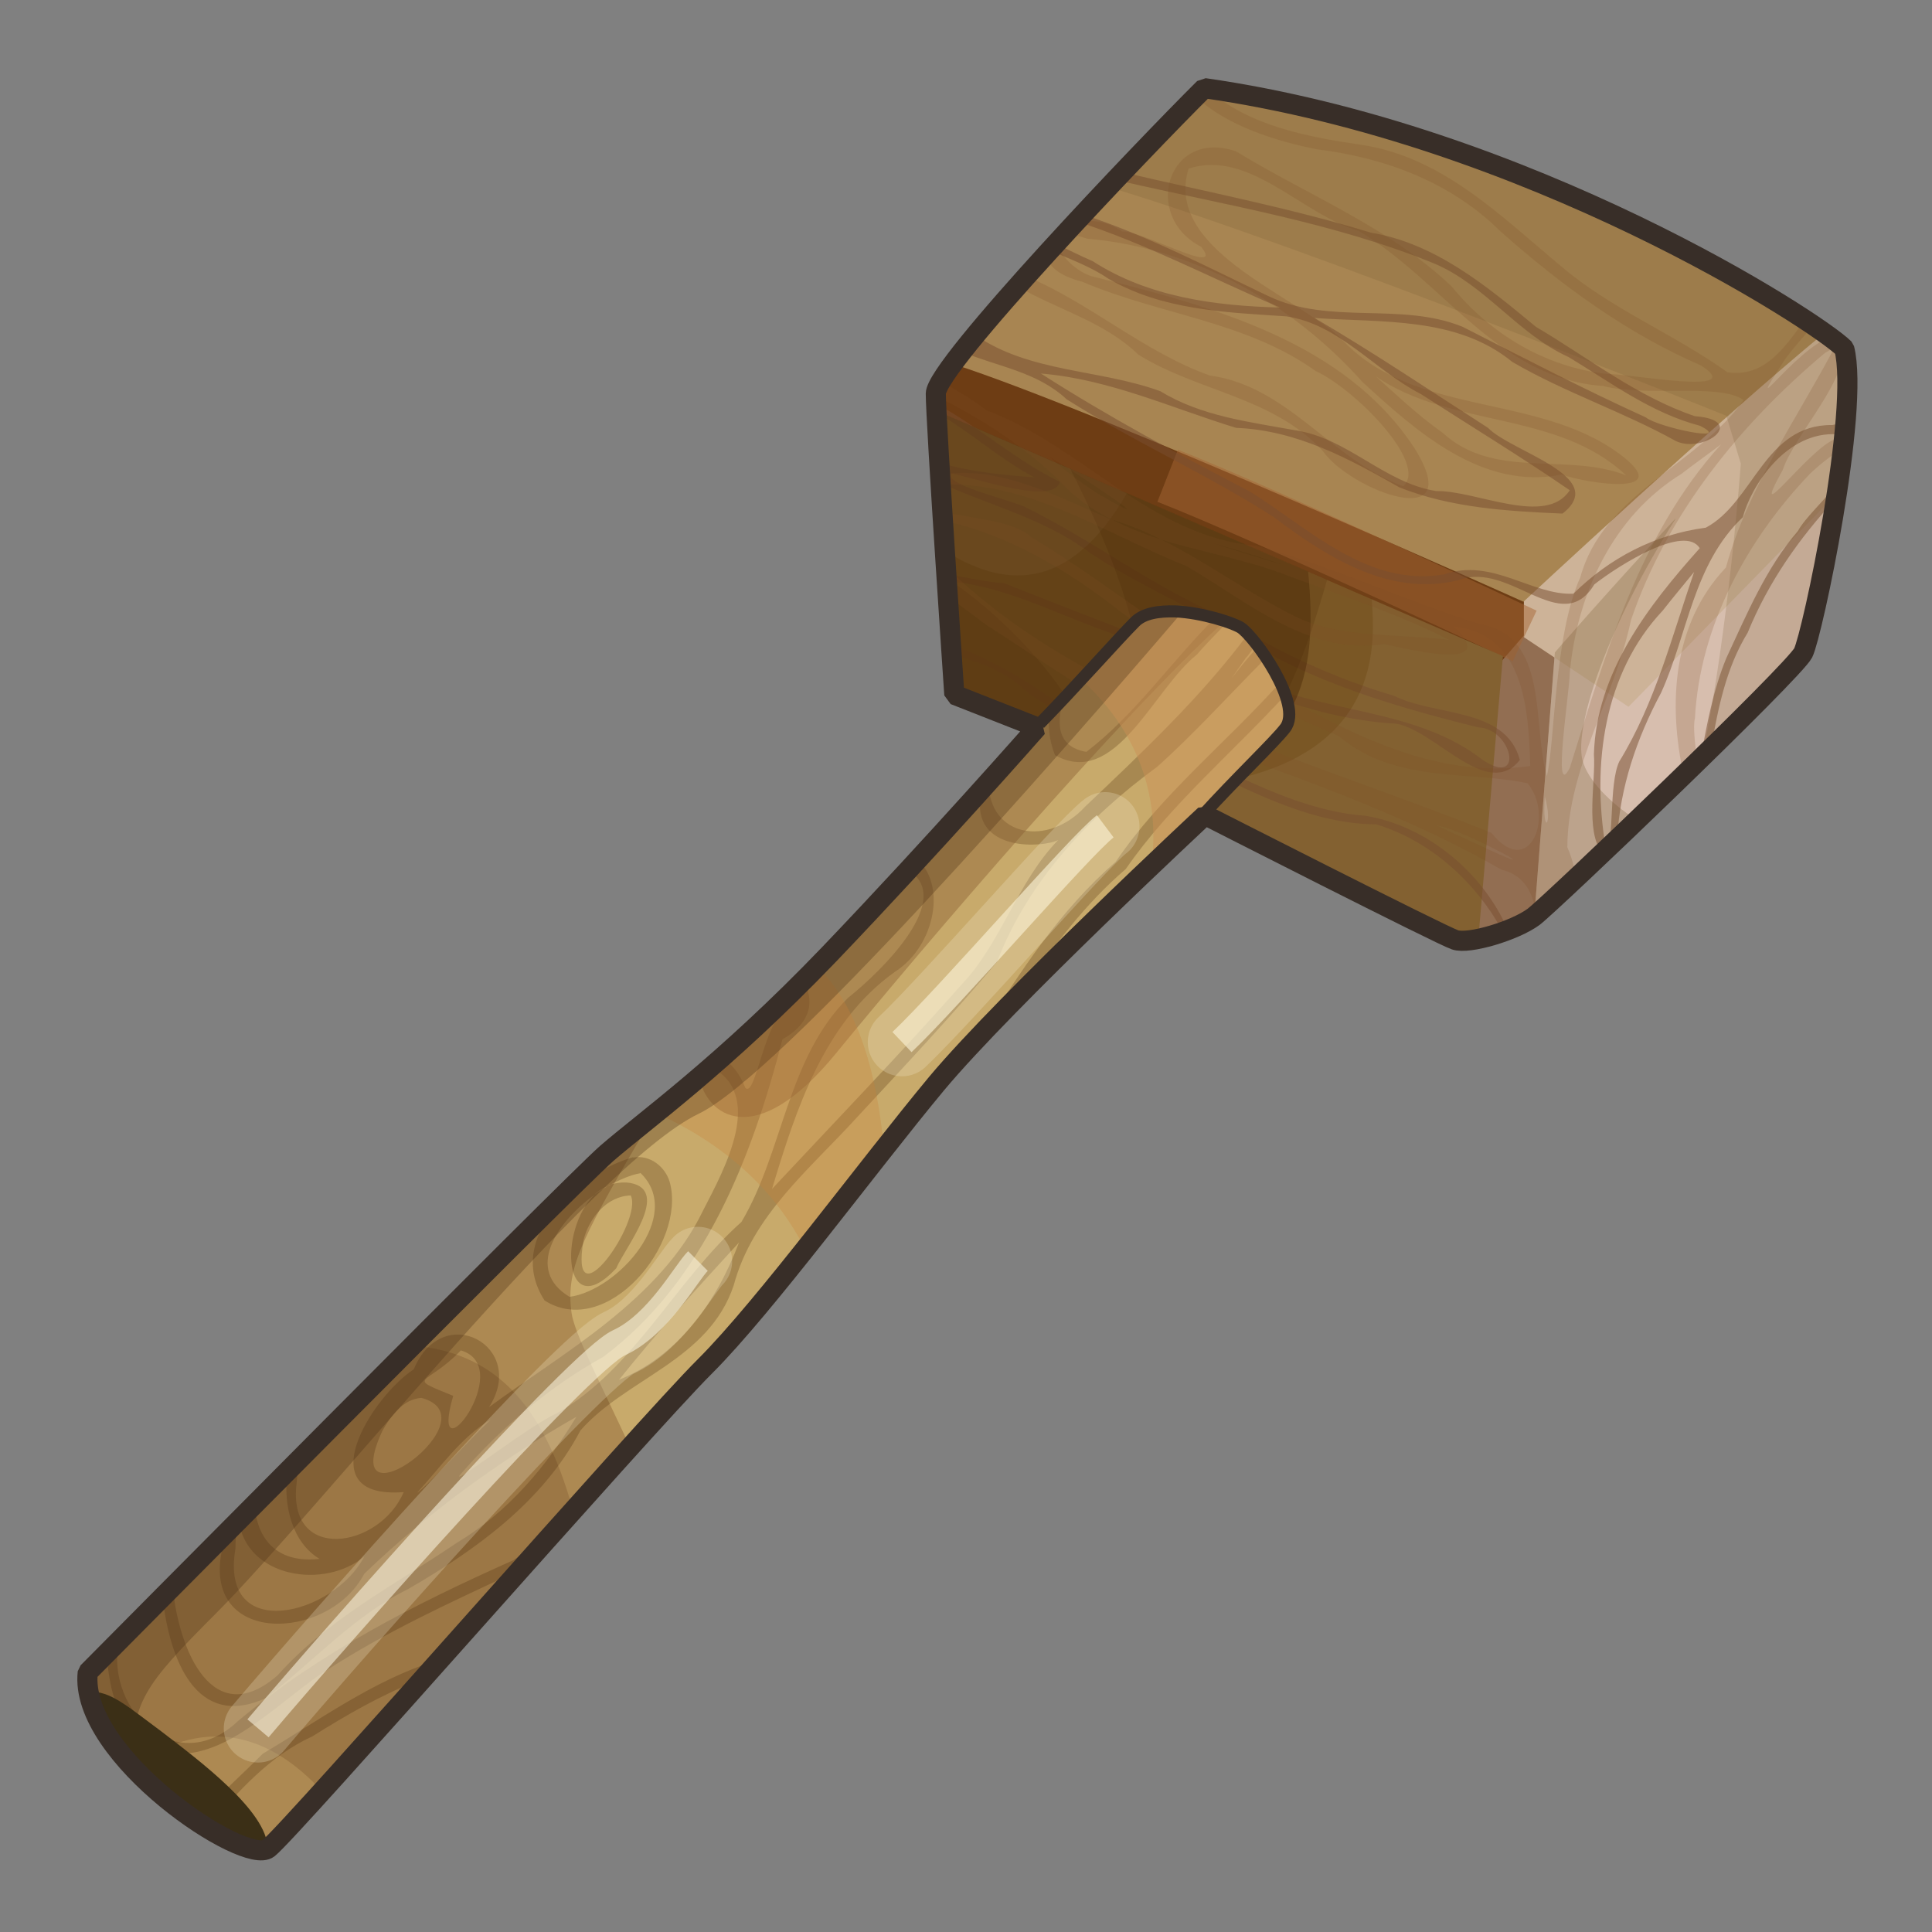 <?xml version="1.0" encoding="UTF-8" standalone="no"?>
<svg
   xmlns:dc="http://purl.org/dc/elements/1.1/"
   xmlns:cc="http://creativecommons.org/ns#"
   xmlns:rdf="http://www.w3.org/1999/02/22-rdf-syntax-ns#"
   xmlns:svg="http://www.w3.org/2000/svg"
   xmlns="http://www.w3.org/2000/svg"
   viewBox="0 0 48 48"
   version="1.1"
   id="svg3336"
   height="100%"
   width="100%">
  <rect x="0" y="0" width="48" height="48" fill="#808080" stroke="none"/>
  <g
     style="display:inline"
     id="layer2">
    <path
       id="path3357"
       d="m 2.18,41.55 c 0,0 11.97,-12.08 12.89,-12.89 C 16,27.85 17.95,26.47 20.60,23.71 c 2.64,-2.76 5.17,-5.64 5.17,-5.64 L 23.71,17.26 c 0,0 -0.46,-6.79 -0.46,-7.48 0,-0.69 5.17,-6.10 6.67,-7.59 8.05,1.15 15.21,5.78 15.90,6.47 0.39,1.53 -0.79,7.10 -1.02,7.56 -0.23,0.46 -6.24,6.21 -6.70,6.56 -0.46,0.34 -1.61,0.69 -1.95,0.57 -0.34,-0.11 -6.21,-3.10 -6.21,-3.10 0,0 -4.94,4.60 -6.67,6.67 -1.72,2.07 -4.25,5.52 -5.75,7.02 C 16,35.45 7.25,45.46 6.67,45.92 6.10,46.38 1.95,43.62 2.18,41.55 Z"
       style="fill:#6e3d14;fill-opacity:1;fill-rule:evenodd;stroke:none;stroke-width:0.5;stroke-linecap:butt;stroke-linejoin:miter;stroke-miterlimit:4;stroke-dasharray:none;stroke-opacity:1" />
    <path
       id="path4680"
       d="m 39.50,13.90 -3.18,3.66 -1.05,5.35 c 0.22,0.10 0.83,0.41 0.87,0.43 0.34,0.11 1.49,-0.23 1.95,-0.57 0.08,-0.06 0.87,-0.82 1.25,-1.18 z"
       style="display:inline;fill:#926e52;fill-opacity:1;fill-rule:evenodd;stroke:none;stroke-width:1px;stroke-linecap:butt;stroke-linejoin:miter;stroke-opacity:1" />
    <path
       id="path4655"
       d="m 45.84,8.79 c -2.49,1.92 -7.21,7.42 -7.21,7.42 l -0.51,6.55 c 0.48,-0.36 6.46,-6.08 6.69,-6.54 0.22,-0.45 1.35,-5.75 1.03,-7.43 z"
       style="display:inline;fill:#d7beae;fill-opacity:1;fill-rule:evenodd;stroke:none;stroke-width:1px;stroke-linecap:butt;stroke-linejoin:miter;stroke-opacity:1" />
    <path
       id="path4678"
       d="m 43.86,7.33 -6.00,6.28 0,2.22 2.60,1.73 5.16,-5.28 c 0.22,-1.47 0.36,-2.94 0.19,-3.62 -0.19,-0.19 -0.91,-0.69 -1.97,-1.33 z"
       style="display:inline;fill:#cdb398;fill-opacity:1;fill-rule:evenodd;stroke:none;stroke-width:1px;stroke-linecap:butt;stroke-linejoin:miter;stroke-opacity:1" />
    <path
       id="path4651"
       d="m 29.92,2.18 c -1.24,1.24 -5.02,5.18 -6.25,6.86 3.67,1.18 14.18,5.91 14.18,5.91 0,0 4.92,-4.58 7.48,-6.68 C 43.51,6.96 37.08,3.21 29.92,2.18 Z"
       style="display:inline;fill:#a88552;fill-opacity:1;fill-rule:evenodd;stroke:none;stroke-width:1px;stroke-linecap:butt;stroke-linejoin:miter;stroke-opacity:1" />
    <path
       id="path4773"
       d="m 37.88,15.80 c 0,0 -6.25,-2.95 -8.87,-3.98"
       style="fill:none;fill-rule:evenodd;stroke:#a56636;stroke-width:1.39;stroke-linecap:butt;stroke-linejoin:miter;stroke-miterlimit:4;stroke-dasharray:none;stroke-opacity:0.49" />
    <path
       id="path4653"
       d="m 23.27,10.21 c 0.04,1.23 0.43,7.05 0.43,7.05 l 2.07,0.80 4.14,2.18 c 0,0 5.87,2.99 6.21,3.10 0.12,0.04 0.35,0.01 0.61,-0.04 l 0.61,-7.00 c 0,0 -11.34,-4.91 -14.10,-6.10 z"
       style="display:inline;fill:#836131;fill-opacity:1;fill-rule:evenodd;stroke:none;stroke-width:1px;stroke-linecap:butt;stroke-linejoin:miter;stroke-opacity:1" />
    <path
       id="path4721"
       d="m 23.53,14.38 c 0.08,1.22 0.17,2.87 0.17,2.87 l 2.07,0.80 1.36,0.71 c 0.00,-0.05 -0.00,-0.11 -0.01,-0.16 -0.34,-1.20 -1.76,-2.98 -3.58,-4.23 z"
       style="display:inline;fill:#452404;fill-opacity:0.18;fill-rule:evenodd;stroke:none;stroke-width:1px;stroke-linecap:butt;stroke-linejoin:miter;stroke-opacity:1" />
    <path
       id="path4819"
       d="M 27.90 4.28 C 27.84 4.34 27.78 4.40 27.73 4.46 C 27.77 4.47 27.81 4.48 27.85 4.5 C 30.46 5.10 33.14 5.53 35.64 6.55 C 36.91 7.09 37.71 8.30 38.97 8.87 C 40.03 9.51 41.02 10.26 42.24 10.58 C 43.08 11.01 41.20 10.62 40.89 10.37 C 39.35 9.67 37.85 8.89 36.34 8.12 C 34.80 7.49 33.03 8.09 31.50 7.35 C 30.01 6.64 28.50 5.85 26.91 5.33 C 26.86 5.39 26.81 5.44 26.75 5.50 C 28.49 6.06 30.13 6.93 31.80 7.64 C 30.19 7.60 28.53 7.38 27.15 6.49 C 26.87 6.37 26.55 6.21 26.24 6.06 C 26.18 6.11 26.13 6.16 26.08 6.22 C 26.59 6.44 27.11 6.63 27.53 6.92 C 28.88 7.71 30.45 7.76 31.96 7.86 C 33.28 8.06 34.15 9.20 35.30 9.79 C 36.53 10.58 37.79 11.35 39.00 12.18 C 38.41 13.09 36.67 12.18 35.68 12.20 C 34.38 11.99 33.48 10.88 32.18 10.69 C 31.03 10.48 29.84 10.34 28.83 9.72 C 27.32 9.17 25.59 9.26 24.24 8.33 C 24.21 8.37 24.16 8.42 24.13 8.46 C 24.27 8.57 24.36 8.66 24.24 8.68 C 24.16 8.66 24.09 8.62 24.02 8.59 C 23.97 8.65 23.95 8.69 23.90 8.74 C 24.78 9.11 25.76 9.23 26.50 9.92 C 28.17 10.98 29.99 11.78 31.65 12.85 C 32.95 13.83 34.54 14.85 36.25 14.41 C 37.51 13.93 38.80 15.86 39.61 14.52 C 40.25 14.02 41.86 13.02 42.23 13.62 C 40.94 15.06 39.66 16.72 39.60 18.74 C 39.65 19.40 39.38 20.65 39.80 21.18 C 39.94 21.05 40.03 20.97 40.18 20.82 C 40.25 19.56 40.66 18.35 41.27 17.21 C 41.93 15.76 42.07 14.01 43.30 12.85 C 43.50 12.09 44.37 10.70 45.66 10.79 C 45.72 10.81 45.77 10.84 45.82 10.86 C 45.83 10.75 45.85 10.63 45.86 10.52 C 45.76 10.52 45.65 10.53 45.52 10.56 C 43.84 10.54 43.57 12.48 42.38 13.11 C 41.10 13.28 40.00 13.86 39.09 14.75 C 38.07 14.80 37.07 13.85 35.88 14.27 C 33.97 14.59 32.53 13.13 31.05 12.21 C 29.28 11.29 27.53 10.35 25.86 9.28 C 27.56 9.42 29.11 10.14 30.71 10.63 C 32.22 10.69 33.50 11.39 34.77 12.11 C 36.06 12.62 37.45 12.70 38.82 12.76 C 40.00 11.84 37.55 11.23 36.97 10.63 C 35.54 9.71 34.13 8.76 32.66 7.90 C 34.33 8.02 36.19 7.86 37.57 8.99 C 38.87 9.75 40.33 10.23 41.64 10.96 C 42.34 11.28 43.43 10.44 42.11 10.34 C 40.68 9.86 39.45 8.88 38.16 8.12 C 36.94 7.11 35.67 6.05 34.06 5.78 C 32.03 5.16 29.95 4.76 27.90 4.28 z M 23.26 10.03 C 23.26 10.06 23.27 10.21 23.27 10.25 C 24.11 10.73 24.87 11.43 25.70 11.86 C 25.00 11.81 24.14 11.73 23.35 11.5 C 23.36 11.66 23.36 11.80 23.37 11.99 C 23.49 12.05 23.62 12.11 23.73 12.16 C 24.89 12.64 26.09 12.98 27.10 13.75 C 28.51 14.69 30.11 15.30 31.52 16.24 C 33.14 17.11 34.95 17.63 36.72 18.07 C 37.57 18.10 37.88 19.56 36.85 18.89 C 35.19 17.59 32.95 17.74 31.10 16.88 C 29.05 16.08 26.99 15.30 24.95 14.49 C 24.57 14.47 24.04 14.35 23.51 14.26 C 23.51 14.35 23.51 14.35 23.52 14.44 C 24.90 14.54 26.17 15.22 27.46 15.68 C 29.85 16.51 32.12 17.84 34.69 17.98 C 35.67 18.15 36.96 19.90 37.76 18.88 C 37.41 17.57 35.66 17.80 34.64 17.29 C 33.12 16.84 31.66 16.17 30.34 15.30 C 28.61 14.56 27.09 13.38 25.41 12.57 C 24.93 12.38 23.39 12.01 23.65 11.76 C 24.40 11.93 26.20 12.54 26.33 11.97 C 25.25 11.45 24.32 10.60 23.26 10.03 z M 45.68 11.99 C 45.32 12.43 44.83 12.89 44.67 13.19 C 43.87 14.12 43.40 15.26 42.89 16.35 C 42.56 17.15 42.41 17.99 42.25 18.84 C 42.35 18.75 42.43 18.67 42.51 18.58 C 42.69 17.59 42.88 16.60 43.42 15.72 C 43.93 14.47 44.70 13.37 45.62 12.38 C 45.64 12.25 45.66 12.12 45.68 11.99 z M 42.09 14.21 C 41.54 15.81 41.12 17.47 40.23 18.92 C 39.96 19.49 40.12 21.00 39.89 21.04 C 39.55 19.00 39.84 16.73 41.31 15.17 C 41.56 14.85 41.83 14.53 42.09 14.21 z M 23.63 16.01 C 23.63 16.08 23.64 16.20 23.64 16.26 C 24.33 16.45 25.00 16.68 25.53 17.21 C 26.84 18.18 28.49 18.34 29.90 19.10 C 31.26 19.75 32.66 20.47 34.19 20.48 C 35.52 20.88 36.65 21.90 37.31 23.10 C 37.32 23.12 37.32 23.14 37.33 23.15 C 37.38 23.14 37.42 23.12 37.46 23.10 C 36.85 21.69 35.47 20.53 33.94 20.27 C 32.36 20.15 30.97 19.38 29.56 18.72 C 28.29 18.11 26.86 17.91 25.70 17.06 C 25.05 16.65 24.36 16.27 23.63 16.01 z "
       style="color:#000000;font-style:normal;font-variant:normal;font-weight:normal;font-stretch:normal;font-size:medium;line-height:normal;fill:#794d30;fill-opacity:0.51;fill-rule:evenodd;stroke:none;stroke-width:0.2;stroke-linecap:butt;stroke-linejoin:miter;stroke-miterlimit:4;stroke-dasharray:none;stroke-dashoffset:0;stroke-opacity:1;color-rendering:auto;image-rendering:auto;shape-rendering:auto;text-rendering:auto;enable-background:accumulate" />
    <path
       id="path4753"
       d="m 28.00,12.25 c -1.48,2.56 -3.13,2.31 -4.51,1.44 0.10,1.62 0.22,3.56 0.22,3.56 l 2.07,0.80 2.93,1.55 c 3.81,-0.14 5.40,-1.68 5.40,-4.04 0,-0.21 -0.01,-0.44 -0.03,-0.68 -1.81,-0.78 -3.37,-1.46 -6.08,-2.63 z"
       style="display:inline;fill:#633a06;fill-opacity:0.26;fill-rule:evenodd;stroke:none;stroke-width:1px;stroke-linecap:butt;stroke-linejoin:miter;stroke-opacity:1" />
    <path
       id="path4717"
       d="m 23.27,10.21 c 0.04,1.23 0.43,7.05 0.43,7.05 l 2.07,0.80 3.54,1.87 C 32.23,18.49 32.77,16.99 32.5,14.20 28.92,12.65 25.08,10.99 23.27,10.21 Z"
       style="display:inline;fill:#452404;fill-opacity:0.40;fill-rule:evenodd;stroke:none;stroke-width:1px;stroke-linecap:butt;stroke-linejoin:miter;stroke-opacity:1" />
    <path
       id="path4719"
       d="m 26.59,11.65 c 1.13,2.19 1.97,4.58 1.65,5.72 -0.5,1.75 1.12,2.25 2.75,1.12 0.86,-0.60 1.47,-2.30 1.98,-4.08 -2.32,-1.00 -3.80,-1.64 -6.38,-2.76 z"
       style="display:inline;fill:#452404;fill-opacity:0.18;fill-rule:evenodd;stroke:none;stroke-width:1px;stroke-linecap:butt;stroke-linejoin:miter;stroke-opacity:1" />
    <path
       id="path4810"
       d="M 29.92 2.18 C 29.87 2.23 29.76 2.35 29.71 2.40 C 30.48 3.14 31.76 3.52 32.72 3.71 C 34.42 3.92 36.05 4.53 37.28 5.75 C 38.78 7.08 40.41 8.28 42.26 9.08 C 43.46 9.85 40.48 9.28 39.92 9.29 C 38.40 9.12 37.03 8.30 36.07 7.12 C 34.53 5.65 32.49 4.85 30.71 3.76 C 29.01 3.18 28.36 5.37 29.84 6.13 C 30.47 6.91 28.31 5.70 27.88 5.75 C 27.48 5.47 27.07 5.45 26.72 5.53 C 26.62 5.64 26.53 5.74 26.43 5.84 C 26.55 5.82 26.72 5.83 27.01 5.93 C 29.66 6.16 32.10 7.53 33.85 9.49 C 35.19 10.72 36.83 12.19 38.80 11.79 C 39.45 12.02 41.67 12.35 40.24 11.28 C 38.16 9.74 35.08 10.38 33.28 8.37 C 31.98 7.24 28.93 6.16 29.53 4.19 C 31.04 3.70 32.34 5.33 33.76 5.74 C 35.83 6.96 37.22 9.41 39.83 9.59 C 40.87 9.87 42.72 9.51 43.32 9.94 C 42.15 11.58 39.83 12.26 39.26 14.35 C 38.61 15.77 38.63 18.52 38.43 19.28 C 38.06 18.00 38.50 15.80 36.77 15.51 C 34.90 14.92 33.10 14.07 31.22 13.56 C 28.60 13.34 26.87 11.07 24.50 10.19 C 24.27 10.00 23.83 9.73 23.38 9.47 C 23.30 9.60 23.25 9.72 23.25 9.78 C 23.25 9.78 23.25 9.83 23.25 9.84 C 24.48 10.44 25.62 11.20 26.58 12.21 C 26.91 12.50 27.26 12.73 27.63 12.91 C 28.06 13.04 28.47 13.21 28.86 13.41 C 29.92 13.73 31.04 13.92 32.07 14.33 C 33.39 14.82 34.76 15.26 36.01 15.90 C 34.79 15.74 33.44 15.87 32.27 15.36 C 31.09 14.79 30.03 13.99 28.86 13.41 C 28.44 13.27 28.03 13.12 27.63 12.91 C 27.61 12.91 27.58 12.90 27.56 12.89 C 26.27 12.33 24.78 11.54 23.36 11.80 C 23.37 11.89 23.37 11.95 23.38 12.04 C 25.58 11.95 27.50 13.28 29.47 14.06 C 30.99 14.94 32.52 16.30 34.39 16.00 C 35.04 16.15 37.31 16.69 36.11 15.56 C 37.89 15.75 37.97 17.64 38.02 19.03 C 35.83 19.35 33.83 18.36 31.98 17.36 C 29.66 16.33 27.75 14.62 25.60 13.33 C 25.18 12.93 24.10 12.88 23.41 12.71 C 23.42 12.80 23.42 12.83 23.43 12.93 C 25.06 13.29 26.52 14.16 27.83 15.19 C 29.52 16.44 31.34 17.48 33.27 18.29 C 34.62 19.46 36.52 19.15 37.95 19.46 C 38.62 20.24 38.02 21.89 37.05 20.69 C 35.11 19.91 33.13 19.25 31.19 18.49 C 28.52 17.48 25.87 16.28 23.75 14.32 C 23.67 14.25 23.59 14.18 23.50 14.11 C 23.52 14.47 23.52 14.49 23.55 14.82 C 23.90 15.08 24.24 15.32 24.48 15.51 C 26.38 16.72 28.20 18.13 30.43 18.66 C 32.77 19.51 35.13 20.36 37.31 21.61 C 37.87 21.74 38.10 22.19 38.16 22.72 C 38.21 22.68 38.64 22.27 38.77 22.15 C 38.77 22.11 38.76 22.05 38.77 22.02 C 38.79 22.04 38.81 22.07 38.83 22.09 C 38.90 22.03 39.07 21.87 39.16 21.79 C 39.11 21.54 39.05 21.30 38.94 21.05 C 38.95 19.06 40.12 17.33 40.52 15.41 C 41.42 12.77 43.23 10.54 45.34 8.77 L 45.58 8.63 C 44.63 10.43 43.42 12.12 42.88 14.10 C 41.55 15.50 41.44 17.49 41.83 19.26 C 41.95 19.14 42.05 19.04 42.17 18.92 C 42.11 18.48 42.06 18.03 42.11 17.85 C 42.23 15.55 43.41 13.40 44.97 11.77 C 45.22 11.53 45.51 11.31 45.79 11.13 C 45.80 11.04 45.81 10.94 45.82 10.85 C 45.74 10.88 45.66 10.90 45.57 10.92 C 44.93 11.17 43.40 13.28 44.29 11.68 C 44.58 10.80 46.00 9.34 45.74 8.58 C 45.68 8.53 45.57 8.46 45.47 8.38 C 44.61 8.66 43.20 10.70 44.36 8.91 C 44.58 8.62 44.81 8.35 45.06 8.09 C 45.00 8.04 44.91 7.99 44.84 7.94 C 44.32 8.68 43.81 9.38 42.92 9.25 C 41.60 8.30 40.03 7.68 38.78 6.61 C 37.29 5.37 35.85 3.91 33.84 3.60 C 32.54 3.41 30.98 3.13 29.99 2.19 C 29.97 2.19 29.95 2.19 29.92 2.18 z M 26.27 6.02 C 26.17 6.12 26.09 6.22 25.99 6.32 C 26.03 6.59 26.29 6.85 26.89 7.00 C 28.80 7.82 30.96 7.98 32.69 9.22 C 33.67 9.67 35.50 11.53 34.86 12.08 C 33.10 11.44 32.00 9.59 30.06 9.33 C 28.43 8.75 27.10 7.54 25.51 6.87 C 25.43 6.96 25.37 7.03 25.29 7.12 C 26.26 7.69 27.44 7.99 28.28 8.81 C 29.76 9.73 31.62 9.86 32.86 11.20 C 33.55 12.19 36.49 13.29 35.14 11.13 C 33.40 8.48 30.12 7.62 27.23 6.89 C 26.77 6.81 26.28 6.30 26.27 6.02 z M 34.18 9.35 C 36.06 10.64 38.69 10.20 40.40 11.81 C 38.92 11.23 37.12 11.93 35.84 10.75 C 35.24 10.33 34.72 9.83 34.18 9.35 z M 42.76 11.04 C 40.72 13.29 39.89 16.26 39.00 19.08 C 38.56 19.93 38.99 17.25 39.00 16.72 C 39.18 14.77 40.06 12.83 41.78 11.77 C 42.10 11.52 42.43 11.29 42.76 11.04 z M 26.09 11.36 C 26.68 11.71 29.19 13.37 27.30 12.28 C 26.87 12.01 26.47 11.70 26.09 11.36 z M 30.15 13.50 C 30.47 13.59 30.79 13.68 31.10 13.78 C 32.97 14.37 30.87 13.74 30.15 13.50 z M 38.38 19.79 C 38.59 20.48 38.31 20.81 38.38 19.79 z M 35.70 20.51 C 36.32 20.59 38.72 21.91 36.95 21.09 C 36.54 20.89 36.11 20.71 35.70 20.51 z "
       style="color:#000000;font-style:normal;font-variant:normal;font-weight:normal;font-stretch:normal;font-size:medium;line-height:normal;fill:#7d4d24;fill-opacity:0.20;fill-rule:evenodd;stroke:none;stroke-width:0.30;stroke-linecap:butt;stroke-linejoin:miter;stroke-miterlimit:4;stroke-dasharray:none;stroke-dashoffset:0;stroke-opacity:1;color-rendering:auto;image-rendering:auto;shape-rendering:auto;text-rendering:auto;enable-background:accumulate" />
    <path
       id="path4174"
       d="m 29.19,15.19 c -0.40,-0.01 -0.78,0.04 -1.00,0.26 -0.42,0.42 -1.64,1.67 -2.51,2.56 l 0.11,0.04 c 0,0 -2.53,2.87 -5.17,5.64 -2.64,2.76 -4.60,4.14 -5.52,4.94 C 14.15,29.46 2.18,41.55 2.18,41.55 1.95,43.62 6.10,46.38 6.67,45.92 7.25,45.46 15.99,35.45 17.49,33.95 c 1.49,-1.49 4.02,-4.94 5.75,-7.02 1.60,-1.92 5.70,-5.76 6.30,-6.32 0.90,-1.03 2.11,-2.16 2.38,-2.51 0.46,-0.59 -0.78,-2.30 -1.11,-2.50 -0.20,-0.12 -0.95,-0.37 -1.62,-0.40 z"
       style="fill:#c8aa6b;fill-opacity:1;fill-rule:evenodd;stroke:none;stroke-width:1px;stroke-linecap:butt;stroke-linejoin:miter;stroke-opacity:1" />
    <path
       id="path4232"
       d="m 16.26,27.68 c -0.41,0.33 -0.93,0.75 -1.18,0.97 C 14.15,29.46 2.18,41.55 2.18,41.55 c -0.23,2.07 3.91,4.83 4.48,4.37 0.45,-0.36 5.96,-6.63 8.99,-9.98 -0.75,-1.61 -1.38,-2.82 -1.45,-3.32 -0.16,-1.17 0.31,-1.94 2.05,-4.93 z"
       style="color:#000000;clip-rule:nonzero;display:inline;overflow:visible;visibility:visible;opacity:1;isolation:auto;mix-blend-mode:normal;color-interpolation:sRGB;color-interpolation-filters:linearRGB;solid-color:#000000;solid-opacity:1;fill:#85592d;fill-opacity:0.40;fill-rule:evenodd;stroke:none;stroke-width:1px;stroke-linecap:butt;stroke-linejoin:miter;stroke-miterlimit:4;stroke-dasharray:none;stroke-dashoffset:0;stroke-opacity:1;color-rendering:auto;image-rendering:auto;shape-rendering:auto;text-rendering:auto;enable-background:accumulate" />
    <path
       id="path4322"
       d="m 10.25,33.44 c -3.68,3.69 -8.06,8.10 -8.06,8.10 -0.08,0.75 0.41,1.59 1.10,2.34 1.94,-1.34 3.50,-0.68 4.69,0.60 1.52,-1.68 4.02,-4.49 6.25,-6.98 -0.76,-2.73 -2.03,-3.91 -3.99,-4.07 z"
       style="fill:#704923;fill-opacity:0.27;fill-rule:evenodd;stroke:none;stroke-width:1px;stroke-linecap:butt;stroke-linejoin:miter;stroke-opacity:1" />
    <path
       id="path4344"
       d="m 30.19,15.35 c -1.09,1.08 -1.97,2.39 -3.20,3.33 -0.76,-0.13 -0.77,-0.76 -0.51,-1.47 -0.16,0.16 -0.25,0.26 -0.41,0.42 -0.04,0.37 -0.01,0.75 0.14,1.13 1.51,0.85 2.45,-1.65 3.53,-2.50 0.14,-0.17 0.44,-0.48 0.75,-0.80 -0.10,-0.03 -0.15,-0.07 -0.29,-0.10 z m 0.81,0.41 c -1.17,1.57 -2.63,2.94 -4.04,4.28 -0.91,1.00 -2.39,0.77 -2.40,-0.61 -0.11,0.12 -0.09,0.11 -0.22,0.25 0.00,0.06 9.21e-4,0.13 0.01,0.20 -0.11,1.29 1.57,1.18 1.94,0.99 -1.02,1.05 -1.40,2.53 -2.39,3.58 -1.53,1.73 -3.14,3.40 -4.72,5.09 0.60,-1.99 1.29,-4.14 3.06,-5.40 1.02,-0.66 1.27,-2.20 0.53,-2.80 -0.08,0.08 -0.16,0.17 -0.24,0.26 1.25,0.70 -0.64,2.54 -1.46,3.19 -1.52,1.51 -1.61,3.83 -2.65,5.57 -1.64,1.46 -2.66,3.65 -4.58,4.75 -0.70,0.31 -2.71,1.89 -2.40,1.52 1.01,-1.16 2.20,-2.17 3.55,-2.92 2.51,-1.88 3.69,-4.95 4.45,-7.89 0.79,-0.44 0.78,-1.06 0.49,-1.49 -0.08,0.08 -0.16,0.15 -0.24,0.23 0.00,0.09 0.00,0.19 -0.02,0.33 -0.70,0.39 -0.88,2.39 -1.15,2.14 -0.17,-0.42 -0.39,-0.65 -0.64,-0.77 -0.08,0.07 -0.17,0.15 -0.25,0.23 1.40,0.69 0.37,2.55 -0.16,3.58 -1.07,2.23 -3.50,3.55 -5.32,4.89 0.97,-1.51 -1.15,-2.67 -1.87,-0.94 -1.05,0.69 -2.64,3.24 -0.25,3.05 -0.60,1.41 -2.91,1.77 -2.66,-0.23 0.01,-0.25 0.08,-0.47 0.16,-0.69 -0.19,0.19 -0.20,0.20 -0.39,0.40 -0.11,0.88 0.13,1.78 0.80,2.18 -1.10,0.12 -1.56,-0.53 -1.62,-1.36 -0.17,0.17 -0.22,0.22 -0.39,0.39 0.18,1.44 2.13,1.74 3.12,0.91 -0.75,1.46 -3.61,2.19 -3.20,-0.20 0.00,-0.22 0.02,-0.45 0.05,-0.67 -0.15,0.15 -0.22,0.22 -0.37,0.37 5.68e-4,0.09 -0.00,0.18 0,0.27 -0.58,2.47 2.63,2.36 3.52,0.66 1.57,-1.51 3.36,-2.81 5.27,-3.90 -0.75,1.24 -1.70,2.37 -2.97,3.13 C 9.74,39.42 8.14,40.23 6.89,41.63 5.29,43.01 4.44,41.02 4.29,39.42 c -0.07,0.07 -0.19,0.19 -0.25,0.26 0.17,1.54 0.83,3.30 2.56,2.51 1.18,-0.90 2.18,-2.04 3.54,-2.71 1.69,-0.98 3.35,-2.17 4.28,-3.94 1.14,-1.30 3.19,-1.74 3.81,-3.61 0.47,-1.75 1.89,-2.88 3.07,-4.18 1.17,-1.26 2.36,-2.53 3.47,-3.85 0.77,-2.00 2.27,-3.60 3.98,-4.85 0.94,-0.84 1.78,-1.78 2.67,-2.67 -0.06,-0.10 -0.12,-0.20 -0.19,-0.29 -0.55,0.61 -0.93,1.19 -0.28,0.26 0.06,-0.06 0.16,-0.21 0.24,-0.32 -0.09,-0.11 -0.14,-0.16 -0.22,-0.23 z m 0.81,1.19 c -1.34,1.50 -2.95,2.78 -4.09,4.46 -1.38,1.20 -2.37,2.72 -3.34,4.27 0.35,-0.37 0.69,-0.73 1.09,-1.13 0.72,-1.07 1.50,-2.10 2.5,-2.96 1.09,-1.58 2.65,-2.89 3.97,-4.33 -0.03,-0.09 -0.07,-0.19 -0.12,-0.29 z m -16.08,11.80 c -1.39,0.40 -3.21,2.00 -2.20,3.56 1.54,0.98 3.53,-1.40 3.11,-2.94 -0.11,-0.38 -0.49,-0.69 -0.91,-0.61 z m 0.18,0.39 c 1.10,1.05 -0.56,2.92 -1.76,3.08 -1.11,-0.67 -0.33,-1.84 0.61,-2.53 0.10,-0.10 0.23,-0.18 0.36,-0.23 0.27,-0.15 0.55,-0.27 0.78,-0.31 z m -0.78,0.31 c -0.12,0.07 -0.24,0.14 -0.36,0.23 -0.90,0.87 -0.78,3.25 0.54,1.83 0.22,-0.52 1.37,-1.93 0.35,-2.12 -0.19,-0.03 -0.37,-0.00 -0.52,0.05 z m 0.54,0.25 c 0.32,0.63 -1.55,3.27 -1.17,1.10 0.14,-0.54 0.57,-1.08 1.17,-1.10 z m 2.69,1.17 c -0.54,1.44 -1.50,2.82 -2.98,3.41 0.94,-1.17 1.95,-2.29 2.98,-3.41 z m 1.14,0.70 c -0.81,0.83 -1.56,1.73 -2.29,2.64 0.06,-0.06 0.23,-0.25 0.28,-0.30 0.55,-0.55 1.27,-1.41 2.01,-2.33 z m -8.05,1.98 c 1.42,0.42 -0.83,3.31 -0.19,1.13 -1.22,-0.50 -0.67,-0.23 0.19,-1.13 z m -0.98,1.18 c 1.85,0.50 -2.16,3.38 -0.97,0.82 0.20,-0.36 0.51,-0.79 0.97,-0.82 z m 1.72,0.54 c -0.57,0.54 -1.59,1.67 -1.83,1.82 0.57,-0.62 1.10,-1.39 1.83,-1.82 z m 1.56,2.72 c -0.31,0.27 -0.64,0.53 -0.99,0.77 -2.42,1.08 -4.82,2.29 -6.86,4.01 -1.50,1.41 -3.25,-0.23 -2.96,-1.95 -0.00,-0.03 0.00,-0.07 0.00,-0.11 -0.03,0.03 -0.27,0.27 -0.29,0.29 0.03,0.73 0.18,1.44 0.59,2.04 1.66,1.51 3.44,-0.61 4.81,-1.50 1.48,-0.97 3.10,-1.71 4.71,-2.46 0.34,-0.38 0.65,-0.73 0.98,-1.10 z m -2.92,3.27 c -1.54,0.48 -2.92,1.49 -4.30,2.31 -0.47,0.47 -1.09,1.04 -1.65,1.61 0.10,0.07 0.20,0.12 0.30,0.18 0.75,-0.86 1.51,-1.73 2.58,-2.22 0.83,-0.52 1.69,-1.02 2.61,-1.38 0.15,-0.17 0.28,-0.32 0.44,-0.50 -6.01e-4,1.9e-4 -0.00,-1.9e-4 -0.00,0 z"
       style="color:#000000;font-style:normal;font-variant:normal;font-weight:normal;font-stretch:normal;font-size:medium;line-height:normal;fill:#452404;fill-opacity:0.25;fill-rule:evenodd;stroke:none;stroke-width:0.30;stroke-linecap:butt;stroke-linejoin:miter;stroke-miterlimit:4;stroke-dasharray:none;stroke-dashoffset:0;stroke-opacity:1;color-rendering:auto;image-rendering:auto;shape-rendering:auto;text-rendering:auto;enable-background:accumulate" />
    <path
       id="path4236"
       d="m 6.41,42.94 c 2.11,-2.49 7.99,-9.13 8.97,-9.58 0.98,-0.45 1.66,-1.73 1.96,-2.03"
       style="display:inline;fill:none;fill-rule:evenodd;stroke:#f7efd1;stroke-width:1.70;stroke-linecap:round;stroke-linejoin:miter;stroke-miterlimit:4;stroke-dasharray:none;stroke-opacity:0.25" />
    <path
       id="path4240"
       d="m 29.19,15.19 c -0.40,-0.01 -0.78,0.04 -1.00,0.26 -0.42,0.42 -1.64,1.67 -2.51,2.56 l 0.11,0.04 c 0,0 -2.53,2.87 -5.17,5.64 -1.25,1.31 -2.35,2.29 -3.25,3.07 1.12e-4,5.88e-4 -1.13e-4,0.00 0,0.00 0.18,0.94 1.37,1.89 3.40,-0.59 2.21,-2.70 7.04,-8.36 9.67,-10.75 -0.33,-0.11 -0.76,-0.23 -1.22,-0.25 z"
       style="display:inline;fill:#85592d;fill-opacity:0.40;fill-rule:evenodd;stroke:none;stroke-width:1px;stroke-linecap:butt;stroke-linejoin:miter;stroke-opacity:1" />
    <path
       id="path4238"
       d="M 22.41,25.89 C 23.61,24.75 26.86,20.98 27.46,20.53"
       style="display:inline;fill:none;fill-rule:evenodd;stroke:#f7efd1;stroke-width:1.70;stroke-linecap:round;stroke-linejoin:miter;stroke-miterlimit:4;stroke-dasharray:none;stroke-opacity:0.25" />
    <path
       style="display:inline;fill:none;fill-rule:evenodd;stroke:#faf4e0;stroke-width:0.69;stroke-linecap:butt;stroke-linejoin:miter;stroke-miterlimit:4;stroke-dasharray:none;stroke-opacity:0.58"
       d="m 6.41,42.94 c 2.11,-2.49 7.99,-9.13 8.97,-9.58 0.98,-0.45 1.66,-1.73 1.96,-2.03"
       id="path4318" />
    <path
       style="display:inline;fill:none;fill-rule:evenodd;stroke:#f7efd1;stroke-width:0.69;stroke-linecap:butt;stroke-linejoin:miter;stroke-miterlimit:4;stroke-dasharray:none;stroke-opacity:0.67"
       d="M 22.41,25.89 C 23.61,24.75 26.86,20.98 27.46,20.53"
       id="path4320" />
    <path
       id="path4324"
       d="m 29.19,15.19 c -0.40,-0.01 -0.78,0.04 -1.00,0.26 -0.23,0.23 -0.85,0.86 -1.37,1.39 1.44,1.30 2.01,2.91 1.79,4.65 0.27,-0.25 0.84,-0.80 0.94,-0.90 0.90,-1.03 2.11,-2.16 2.38,-2.51 0.46,-0.59 -0.78,-2.30 -1.11,-2.50 -0.20,-0.12 -0.95,-0.37 -1.62,-0.40 z"
       style="fill:#ca8f55;fill-opacity:0.49;fill-rule:evenodd;stroke:none;stroke-width:1px;stroke-linecap:butt;stroke-linejoin:miter;stroke-opacity:1" />
    <path
       id="path4326"
       d="m 20.29,24.01 c -1.73,1.77 -3.00,2.83 -3.99,3.64 1.58,0.72 2.89,1.80 3.69,3.36 0.68,-0.85 1.31,-1.63 1.97,-2.47 -0.16,-1.80 -0.63,-3.56 -1.67,-4.53 z"
       style="fill:#ca8139;fill-opacity:0.29;fill-rule:evenodd;stroke:none;stroke-width:1px;stroke-linecap:butt;stroke-linejoin:miter;stroke-opacity:1" />
    <path
       id="path4337"
       d="m 29.19,15.19 c -0.40,-0.01 -0.78,0.04 -1.00,0.26 -0.42,0.42 -1.64,1.67 -2.51,2.56 l 0.11,0.04 c 0,0 -2.53,2.87 -5.17,5.64 -2.64,2.76 -4.60,4.14 -5.52,4.94 C 14.15,29.46 2.18,41.55 2.18,41.55 2.10,42.29 2.59,43.11 3.26,43.85 3.32,42.26 3.53,41.92 5.39,40.06 7.93,37.51 14.71,28.94 17.36,27.67 c 2.02,-0.97 8.88,-8.80 12.01,-12.46 -0.05,-0.00 -0.11,-0.01 -0.17,-0.01 z"
       style="fill:#4d3218;fill-opacity:0.33;fill-rule:evenodd;stroke:none;stroke-width:1px;stroke-linecap:butt;stroke-linejoin:miter;stroke-opacity:1" />
    <path
       id="path4234"
       d="m 2.32,42.03 c -0.03,-0.00 -0.07,0.00 -0.10,0.00 0.36,1.97 3.86,4.25 4.43,3.88 C 6.63,45.00 4.98,43.76 4,43.01 3.24,42.45 2.81,42.06 2.32,42.03 Z"
       style="display:inline;fill:#3b2f16;fill-opacity:1;fill-rule:evenodd;stroke:none;stroke-width:1px;stroke-linecap:butt;stroke-linejoin:miter;stroke-opacity:1" />
    <path
       id="path4775"
       d="m 29.92,2.18 c -0.49,0.49 -1.40,1.44 -2.37,2.47 4.94,1.48 15.34,5.68 15.34,5.68 l 0.36,1.19 c 0,0 -0.30,4.11 -0.95,7.24 1.26,-1.23 2.39,-2.37 2.49,-2.56 0.23,-0.46 1.41,-6.02 1.02,-7.56 C 45.14,7.97 37.98,3.33 29.92,2.18 Z"
       style="color:#000000;clip-rule:nonzero;display:inline;overflow:visible;visibility:visible;opacity:1;isolation:auto;mix-blend-mode:normal;color-interpolation:sRGB;color-interpolation-filters:linearRGB;solid-color:#000000;solid-opacity:1;fill:#72552c;fill-opacity:0.19;fill-rule:evenodd;stroke:none;stroke-width:1px;stroke-linecap:butt;stroke-linejoin:miter;stroke-miterlimit:4;stroke-dasharray:none;stroke-dashoffset:0;stroke-opacity:1;color-rendering:auto;image-rendering:auto;shape-rendering:auto;text-rendering:auto;enable-background:accumulate" />
    <path
       id="path4777"
       d="m 41.62,12.89 c -1.63,1.75 -2.99,3.32 -2.99,3.32 l -0.51,6.55 c 0.17,-0.13 1.43,-1.33 2.54,-2.39 -0.67,-0.43 -1.21,-0.99 -1.34,-1.47 -0.23,-0.85 0.65,-3.40 2.31,-6.01 z"
       style="display:inline;fill:#72552c;fill-opacity:0.26;fill-rule:evenodd;stroke:none;stroke-width:1px;stroke-linecap:butt;stroke-linejoin:miter;stroke-opacity:1" />
    <path
       id="path4198"
       d="m 29.84,20.30 c 0.85,-0.94 1.84,-1.88 2.09,-2.21 0.46,-0.59 -0.78,-2.30 -1.11,-2.50 -0.20,-0.12 -0.95,-0.37 -1.62,-0.40 -0.40,-0.01 -0.78,0.04 -1.00,0.26 -0.42,0.42 -1.50,1.64 -2.37,2.53"
       style="color:#000000;clip-rule:nonzero;display:inline;overflow:visible;visibility:visible;opacity:1;isolation:auto;mix-blend-mode:normal;color-interpolation:sRGB;color-interpolation-filters:linearRGB;solid-color:#000000;solid-opacity:1;fill:none;fill-opacity:1;fill-rule:evenodd;stroke:#382e28;stroke-width:0.30;stroke-linecap:butt;stroke-linejoin:miter;stroke-miterlimit:4;stroke-dasharray:none;stroke-dashoffset:0;stroke-opacity:1;color-rendering:auto;image-rendering:auto;shape-rendering:auto;text-rendering:auto;enable-background:accumulate" />
    <path
       id="stroke01"
       d="m 2.18,41.55 c 0,0 11.97,-12.08 12.89,-12.89 C 16,27.85 17.95,26.47 20.60,23.71 c 2.64,-2.76 5.17,-5.64 5.17,-5.64 L 23.71,17.26 c 0,0 -0.46,-6.79 -0.46,-7.48 0,-0.69 5.17,-6.10 6.67,-7.59 8.05,1.15 15.21,5.78 15.90,6.47 0.39,1.53 -0.79,7.10 -1.02,7.56 -0.23,0.46 -6.24,6.21 -6.70,6.56 -0.46,0.34 -1.61,0.69 -1.95,0.57 -0.34,-0.11 -6.21,-3.10 -6.21,-3.10 0,0 -4.94,4.60 -6.67,6.67 -1.72,2.07 -4.25,5.52 -5.75,7.02 C 16,35.45 7.25,45.46 6.67,45.92 6.10,46.38 1.95,43.62 2.18,41.55 Z"
       style="display:inline;fill:none;fill-rule:evenodd;stroke:#382e28;stroke-width:0.5;stroke-linecap:butt;stroke-linejoin:bevel;stroke-miterlimit:4;stroke-dasharray:none;stroke-opacity:1" />
  </g>
</svg>
